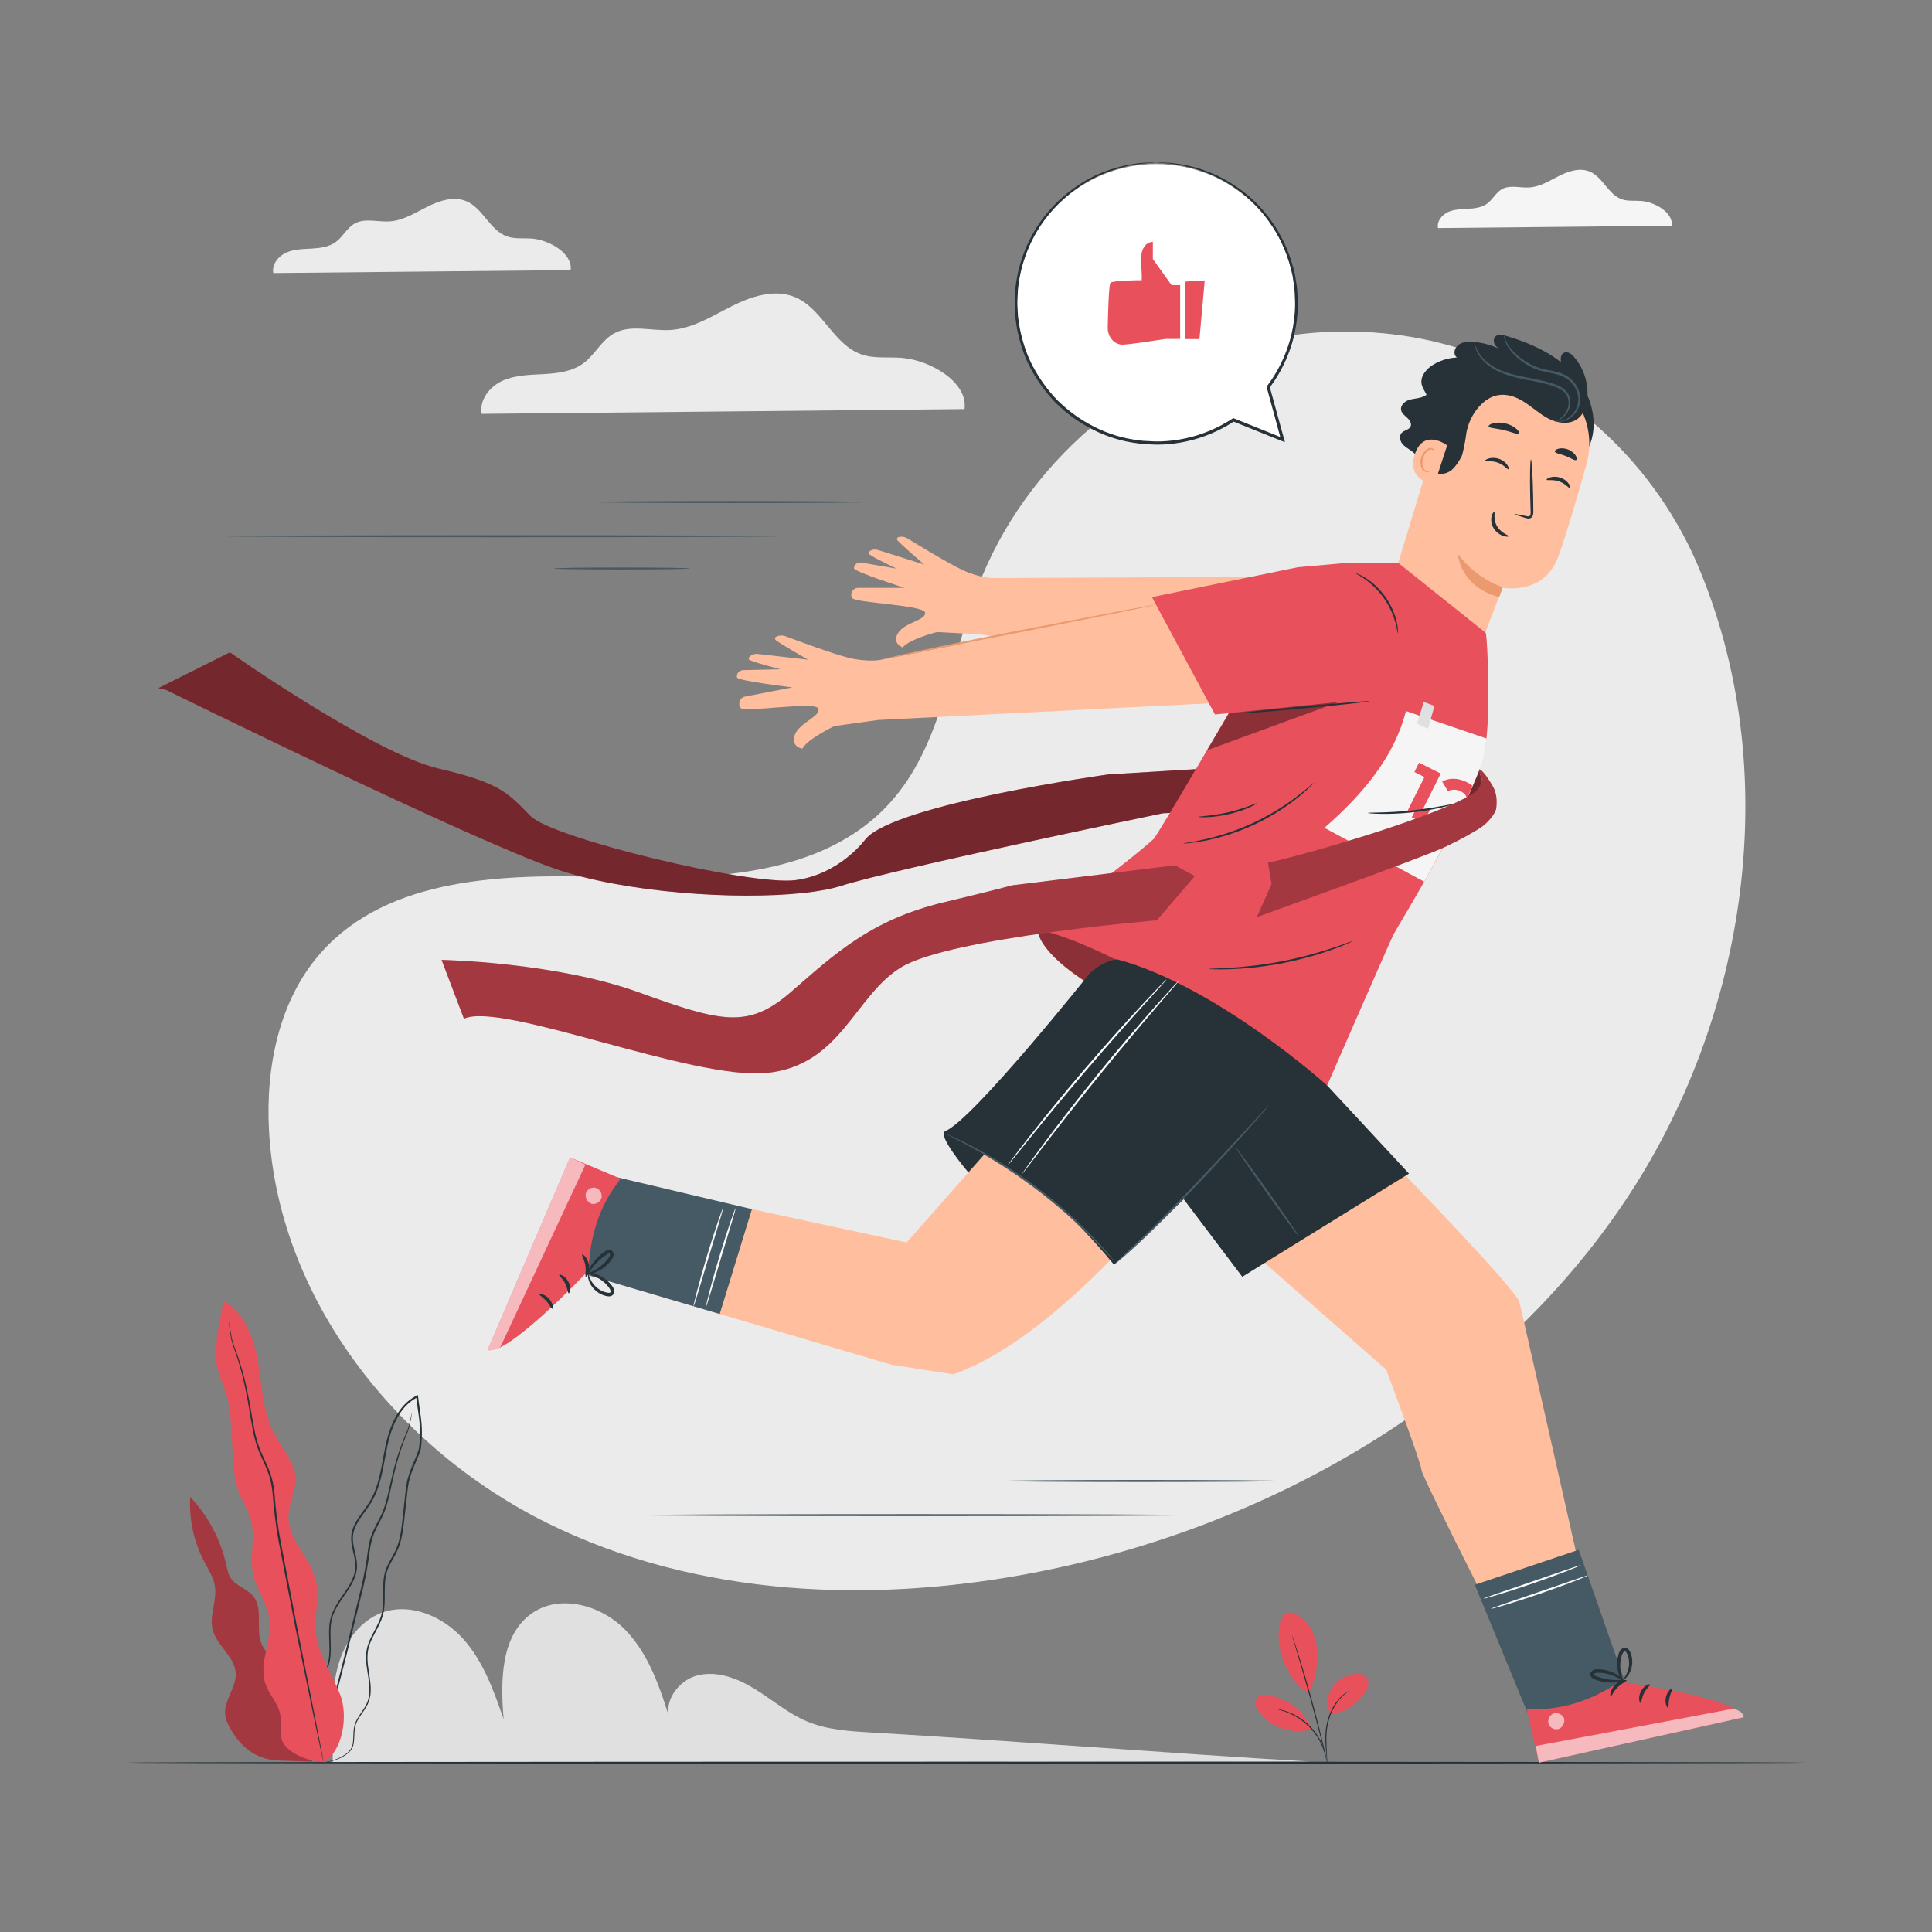 <?xml version="1.0" encoding="utf-8"?>
<!-- Generator: Adobe Illustrator 27.5.0, SVG Export Plug-In . SVG Version: 6.00 Build 0)  -->
<svg version="1.1" xmlns="http://www.w3.org/2000/svg" xmlns:xlink="http://www.w3.org/1999/xlink" x="0px" y="0px"
	 viewBox="0 0 500 500" style="enable-background:new 0 0 500 500;" xml:space="preserve">
<rect x="0" y="0" width="500" height="500" fill="#808080" stroke="none"/>
<g id="Background_Complete">
	<path style="fill:#E0E0E0;" d="M338.93,455.89c-37.858-2.224-75.715-5.305-113.573-7.529c-5.61-0.329-11.346-0.687-16.526-2.867
		c-4.854-2.042-8.917-5.559-13.393-8.333s-9.843-4.859-14.947-3.564c-5.104,1.295-9.182,7.194-6.947,11.967
		c-2.653-8.51-5.502-17.358-11.712-23.747c-6.21-6.389-16.863-9.4-24.167-4.3c-8.141,5.684-8.156,17.523-7.321,27.424
		c-2.579-7.422-5.285-15.061-10.55-20.889s-13.806-9.432-21.136-6.621c-5.346,2.05-9.093,7.133-10.843,12.59
		c-1.749,5.458-1.767,11.306-1.557,17.034l-0.176,9.128L338.93,455.89z"/>
	<g>
		<path style="fill:#EBEBEB;" d="M249.617,105.875c0.956-6.946-8.846-12.66-16.212-13.253c-3.513-0.283-7.161,0.254-10.489-0.906
			c-7.21-2.513-10.09-11.828-17.125-14.795c-5.259-2.218-11.315-0.243-16.414,2.323c-5.099,2.566-10.138,5.796-15.834,6.16
			c-4.955,0.317-10.336-1.52-14.671,0.9c-3.23,1.804-4.923,5.526-7.9,7.722c-2.913,2.149-6.713,2.604-10.327,2.8
			c-3.614,0.197-7.356,0.233-10.647,1.74c-3.291,1.507-6.014,4.987-5.331,8.542L249.617,105.875z"/>
	</g>
	<g>
		<path style="fill:#F5F5F5;" d="M432.635,58.427c0.463-3.362-4.283-6.129-7.848-6.416c-1.7-0.137-3.467,0.123-5.078-0.438
			c-3.49-1.217-4.884-5.726-8.29-7.162c-2.546-1.074-5.477-0.118-7.946,1.124c-2.468,1.242-4.908,2.806-7.665,2.982
			c-2.399,0.153-5.004-0.736-7.102,0.436c-1.564,0.873-2.383,2.675-3.824,3.738c-1.41,1.04-3.25,1.26-4.999,1.355
			c-1.75,0.095-3.561,0.113-5.154,0.842c-1.593,0.729-2.911,2.414-2.581,4.135L432.635,58.427z"/>
	</g>
	<g>
		<path style="fill:#EBEBEB;" d="M147.676,69.907c0.589-4.277-5.448-7.796-9.984-8.162c-2.163-0.174-4.41,0.156-6.46-0.558
			c-4.44-1.548-6.214-7.284-10.546-9.111c-3.239-1.366-6.968-0.15-10.108,1.43c-3.14,1.58-6.243,3.569-9.751,3.794
			c-3.051,0.195-6.365-0.936-9.035,0.554c-1.989,1.111-3.032,3.403-4.865,4.756c-1.794,1.323-4.134,1.603-6.36,1.724
			s-4.53,0.144-6.557,1.072c-2.027,0.928-3.703,3.071-3.283,5.26L147.676,69.907z"/>
	</g>
</g>
<g id="Background_Simple">
	<path style="fill:#EBEBEB;" d="M432.592,133.182L432.592,133.182c-15.468-25.17-41.251-42.53-70.531-46.462
		c-11.378-1.528-22.991-1.194-34.236,1.183c-33.547,7.091-62.736,32.141-74.835,64.223c-7.116,18.868-9.104,40.592-22.607,55.569
		c-17.574,19.491-47.41,20.103-73.641,19.296c-26.232-0.808-56.087-0.119-73.576,19.449c-10.953,12.255-14.433,29.683-13.55,46.095
		c2.338,43.452,33.001,82.304,71.996,101.616c38.995,19.312,84.907,21.041,127.585,12.546
		c59.786-11.901,116.642-44.583,150.817-95.062c32.56-48.094,41.95-112.794,19.116-165.92
		C437.266,141.382,435.062,137.202,432.592,133.182z"/>
</g>
<g id="Floor">
	<g>
		<path style="fill:#263238;" d="M467.384,456.184c0,0.144-97.334,0.26-217.374,0.26c-120.081,0-217.395-0.117-217.395-0.26
			c0-0.144,97.313-0.26,217.395-0.26C370.05,455.924,467.384,456.04,467.384,456.184z"/>
	</g>
</g>
<g id="Character">
	<g>
		<g>
			<path style="fill:#E8505B;" d="M42.999,178.563c0,0,78.872,38.81,100.781,46.322c17.91,6.141,46.697,8.098,64.132,6.214
				c3.892-0.421,7.219-1.033,9.732-1.832c13.771-4.382,83.254-18.779,83.254-18.779l83.121-4.538l-1.854-11.309l-95.332,5.78
				c0,0-55.102,7.635-62.809,16.726c0,0-6.551,9.091-18.11,10.632c-11.56,1.541-62.809-10.789-68.588-16.569
				c-5.78-5.78-7.321-8.477-23.89-12.33s-53.946-30.056-53.946-30.056l-18.496,9.248"/>
			<path style="opacity:0.5;" d="M42.999,178.563c0,0,78.872,38.81,100.781,46.322c17.91,6.141,46.697,8.098,64.132,6.214
				c3.892-0.421,7.219-1.033,9.732-1.832c13.771-4.382,83.254-18.779,83.254-18.779l83.121-4.538l-0.71-4.334l-1.143-6.975
				l-95.332,5.78c0,0-55.102,7.635-62.809,16.726c0,0-6.551,9.091-18.11,10.632c-11.56,1.541-62.809-10.789-68.588-16.569
				c-5.78-5.78-7.321-8.477-23.89-12.33s-53.946-30.056-53.946-30.056l-18.496,9.248"/>
		</g>
		<g>
			<path style="fill:#FFBE9D;" d="M365.447,149.126l-108.536,0.469c0,0-3.373,0.019-7.86-2.096
				c-3.774-1.779-11.758-6.649-14.201-8.153c-0.616-0.379-1.352-0.549-2.06-0.404c-0.452,0.092-0.8,0.301-0.608,0.753
				c0.261,0.616,7.029,6.42,7.029,6.42l-12.001-3.782c-0.673-0.212-1.422-0.16-2.015,0.222c-0.274,0.176-0.472,0.402-0.426,0.681
				c0.084,0.516,7.262,3.918,7.262,3.918l-9.109-1.555c-0.861-0.147-1.761,0.389-1.886,1.253c-0.012,0.084-0.017,0.169-0.012,0.253
				c0.051,0.849,13.046,5.031,13.046,5.031l-11.969-0.002c-1.334,0-2.204,1.401-1.612,2.596c0.682,1.345,18.743,1.813,18.923,3.836
				c0.18,2.023-5.136,2.442-6.937,5.177c-1.801,2.734,1.124,3.82,1.124,3.82c1.842-2.203,8.902-3.994,8.902-3.994l10.969,0.584l0,0
				l102.767,14.632l15.832-10.057l6.094-11.036L365.447,149.126z"/>
			<g>
				<path style="fill:#FFBE9D;" d="M338.725,148.769l-110.823,22c0,0-3.443,0.688-8.448-0.583
					c-4.21-1.069-13.334-4.464-16.129-5.516c-0.705-0.265-1.49-0.293-2.186-0.005c-0.444,0.184-0.758,0.466-0.473,0.89
					c0.39,0.578,8.456,5.168,8.456,5.168l-13.014-1.485c-0.73-0.083-1.484,0.119-2.015,0.627c-0.245,0.234-0.403,0.505-0.301,0.781
					c0.188,0.511,8.198,2.564,8.198,2.564l-9.617,0.217c-0.909,0.021-1.722,0.746-1.679,1.655c0.004,0.088,0.016,0.176,0.038,0.261
					c0.22,0.857,14.33,2.555,14.33,2.555l-12.231,2.371c-1.363,0.264-1.974,1.868-1.132,2.973
					c0.964,1.239,19.513-1.863,20.098,0.168c0.585,2.031-4.765,3.514-6.063,6.666c-1.298,3.151,1.907,3.681,1.907,3.681
					c1.446-2.617,8.306-5.847,8.306-5.847l11.326-1.579l0,0l107.922-5.424l14.185-13.417l4.039-12.486L338.725,148.769z"/>
				<g>
					<path style="fill:#EB996E;" d="M299.167,156.466c0.004,0.018-0.243,0.085-0.717,0.197c-0.524,0.117-1.214,0.271-2.076,0.464
						c-1.864,0.39-4.465,0.933-7.656,1.6c-6.527,1.294-15.45,3.064-25.308,5.019c-9.86,1.957-18.783,3.728-25.309,5.023
						c-3.195,0.643-5.799,1.167-7.666,1.542c-0.867,0.166-1.561,0.3-2.088,0.401c-0.479,0.086-0.732,0.123-0.736,0.105
						c-0.004-0.018,0.242-0.089,0.714-0.208c0.522-0.125,1.21-0.29,2.068-0.496c1.798-0.422,4.406-1.004,7.633-1.704
						c6.454-1.401,15.393-3.237,25.284-5.173c9.869-1.896,18.803-3.613,25.337-4.869c3.203-0.599,5.815-1.087,7.687-1.437
						c0.87-0.153,1.566-0.275,2.095-0.368C298.91,156.481,299.163,156.448,299.167,156.466z"/>
				</g>
			</g>
			<g>
				<g>
					<g>
						<g>
							<path style="fill:#263238;" d="M371.572,98.419c-0.281,2.009-1.788,3.795-3.721,4.41c-1.102,0.35-2.299,0.343-3.384,0.744
								c-1.085,0.401-2.095,1.448-1.861,2.58c0.176,0.848,0.957,1.402,1.596,1.987c0.639,0.584,1.214,1.487,0.84,2.267
								c-0.411,0.859-1.649,0.921-2.297,1.619c-0.683,0.736-0.48,1.97,0.131,2.767c0.611,0.797,1.523,1.292,2.346,1.868
								c0.823,0.576,1.622,1.332,1.793,2.322"/>
						</g>
					</g>
					<g>
						<g>
							<g>
								<path style="fill:#263238;" d="M411.046,116.053c2.984-6.184,0.898-13.939-3.64-19.091
									c-4.538-5.153-11.083-8.099-17.666-10.05c-0.946-0.28-2.121-0.486-2.789,0.24c-0.588,0.639-0.411,1.714,0.15,2.376
									c0.561,0.662,1.398,1.011,2.203,1.337c-2.68-1.334-5.584-2.336-8.577-2.409c-1.046-0.026-2.139,0.077-3.029,0.628
									c-0.889,0.551-1.504,1.654-1.208,2.657c0.296,1.003,1.71,1.572,2.48,0.865c-2.826-0.334-5.759,0.33-8.165,1.85
									c-1.723,1.089-3.29,2.964-2.892,4.963c0.233,1.174,1.1,2.123,1.475,3.258c0.686,2.076-0.359,4.274-1.165,6.307
									c-1.252,3.16-1.967,6.608-1.473,9.97c0.495,3.362,2.321,6.623,5.253,8.341"/>
							</g>
						</g>
						<g>
							<g>
								<g>
									<path style="fill:#FFBE9D;" d="M398.411,96.342l-0.959-0.355c-10.561-3.221-21.698,2.91-24.625,13.556l-12.559,41.414
										l21.897,18.527l6.694-17.396c0,0,10.51,2.132,14.308-7.759c1.835-4.779,4.815-14.929,7.404-24.144
										C413.352,110.284,408.056,99.91,398.411,96.342z"/>
									<g>
										<g>
											<g>
												<g>
													<g>
														<g>
															<g>
																<g>
																	<g>
																		<path style="fill:#EB996E;" d="M388.928,151.951c0,0-6.469-1.813-11.592-8.474c0,0,0.416,8.284,10.662,11.057
																			L388.928,151.951z"/>
																	</g>
																</g>
															</g>
														</g>
													</g>
												</g>
											</g>
										</g>
									</g>
								</g>
							</g>
						</g>
						<g>
							<g>
								<g>
									<path style="fill:#263238;" d="M387.409,101.946c-0.802-1.799-1.802-5.71-3.179-7.118c-1.379-1.41-3.635-0.963-5.536-0.441
										c-1.98,0.544-3.568,2.028-4.285,3.952c-2.668,7.16-3.044,13.93-5.049,20.977c-0.133,0.467-0.266,0.965-0.127,1.429
										c0.36,1.202,1.672,1.636,2.912,1.826c3.055,0.469,4.635-1.749,6.098-4.426c0.325-0.595,1.028-4.274,1.097-4.956
										c0.477-4.765,3.254-8.989,7.59-11.02L387.409,101.946z"/>
								</g>
							</g>
							<g>
								<g>
									<path style="fill:#263238;" d="M387.646,102.639"/>
								</g>
							</g>
						</g>
						<g>
							<g>
								<g>
									<g>
										<g>
											<g>
												<g>
													<g>
														<g>
															<g>
																<path style="fill:#FFBE9D;" d="M374.513,115.279c-0.142-0.136-6.08-4.545-8.376,2.328
																	c-2.296,6.873,5.078,7.761,5.156,7.568C371.371,124.981,374.513,115.279,374.513,115.279z"/>
															</g>
														</g>
													</g>
												</g>
											</g>
										</g>
									</g>
								</g>
							</g>
							<g>
								<g>
									<g>
										<g>
											<g>
												<g>
													<g>
														<g>
															<g>
																<g>
																	<path style="fill:#EB996E;" d="M370.063,121.869c-0.023-0.032-0.148,0.044-0.381,0.069
																		c-0.228,0.024-0.588-0.027-0.901-0.281c-0.637-0.509-0.863-1.866-0.483-3.116c0.191-0.632,0.521-1.183,0.908-1.602
																		c0.378-0.433,0.82-0.676,1.208-0.618c0.392,0.037,0.578,0.342,0.597,0.564c0.028,0.223-0.061,0.345-0.029,0.369
																		c0.014,0.024,0.186-0.066,0.225-0.368c0.017-0.146-0.009-0.335-0.126-0.521c-0.12-0.189-0.34-0.339-0.604-0.396
																		c-0.542-0.14-1.182,0.188-1.607,0.648c-0.455,0.453-0.84,1.068-1.055,1.777c-0.419,1.4-0.142,2.933,0.755,3.552
																		c0.441,0.288,0.893,0.276,1.156,0.184C369.995,122.031,370.083,121.89,370.063,121.869z"/>
																</g>
															</g>
														</g>
													</g>
												</g>
											</g>
										</g>
									</g>
								</g>
							</g>
						</g>
						<g>
							<g>
								<path style="fill:#263238;" d="M384.742,103.474c3.409-2.297,6.896-1.126,9.221,0.25c2.325,1.376,4.293,3.312,6.684,4.57
									c2.391,1.258,5.519,1.709,7.671,0.076c1.595-1.21,2.286-3.289,2.471-5.282c0.354-3.828-0.907-7.78-3.413-10.696
									c-0.655-0.762-1.657-1.512-2.577-1.109c-1.139,0.5-0.974,2.147-0.618,3.339c0,0-11.556-4.365-18.646-1.949
									C378.445,95.09,384.742,103.474,384.742,103.474z"/>
							</g>
						</g>
						<g>
							<g>
								<g>
									<path style="fill:#455A64;" d="M389.223,86.778c0.062-0.011,0.131,0.496,0.48,1.328c0.348,0.831,1.057,1.947,2.184,3.101
										c1.137,1.137,2.679,2.334,4.596,3.264c0.957,0.473,2,0.836,3.14,1.082c1.135,0.259,2.346,0.446,3.573,0.795
										c1.221,0.344,2.413,0.886,3.331,1.714c0.914,0.818,1.602,1.819,1.998,2.874c0.409,1.051,0.527,2.15,0.396,3.146
										c-0.145,0.998-0.525,1.879-1.016,2.567c-0.979,1.402-2.266,2.067-3.155,2.317c-0.453,0.121-0.815,0.162-1.06,0.164
										c-0.245-0.001-0.372-0.012-0.373-0.033c-0.004-0.058,0.513-0.058,1.36-0.355c0.828-0.306,2.004-0.993,2.873-2.332
										c0.437-0.657,0.761-1.48,0.873-2.39c0.098-0.915-0.027-1.918-0.418-2.882c-0.378-0.967-1.025-1.884-1.87-2.631
										c-0.846-0.753-1.931-1.245-3.107-1.579c-1.177-0.336-2.38-0.527-3.54-0.799c-1.163-0.258-2.276-0.658-3.253-1.159
										c-1.97-0.991-3.526-2.256-4.659-3.468c-1.124-1.229-1.802-2.424-2.094-3.31c-0.136-0.447-0.229-0.794-0.245-1.041
										C389.208,86.908,389.203,86.781,389.223,86.778z"/>
								</g>
							</g>
						</g>
						<g>
							<g>
								<g>
									<path style="fill:#455A64;" d="M381.554,88.792c0.052-0.012,0.164,0.51,0.55,1.374c0.394,0.855,1.116,2.042,2.355,3.186
										c1.229,1.151,2.978,2.193,5.091,2.93c2.108,0.757,4.546,1.212,7.114,1.708c2.565,0.519,5.039,1.026,7.128,2.104
										c1.026,0.55,1.917,1.375,2.315,2.39c0.403,1.004,0.367,2.04,0.139,2.899c-0.497,1.755-1.701,2.726-2.492,3.242
										c-0.41,0.263-0.752,0.423-0.988,0.519c-0.236,0.096-0.367,0.128-0.375,0.11c-0.024-0.049,0.47-0.26,1.229-0.823
										c0.73-0.556,1.815-1.541,2.212-3.154c0.184-0.793,0.185-1.731-0.187-2.6c-0.364-0.873-1.151-1.59-2.117-2.093
										c-1.965-0.985-4.436-1.491-6.979-2.001c-2.559-0.494-5.035-0.971-7.188-1.777c-2.156-0.783-3.961-1.909-5.196-3.144
										c-1.248-1.228-1.94-2.499-2.277-3.405c-0.164-0.458-0.257-0.824-0.301-1.075C381.545,88.93,381.534,88.797,381.554,88.792z
										"/>
								</g>
							</g>
						</g>
					</g>
				</g>
				<g>
					<g>
						<g>
							<g>
								<g>
									<g>
										<g>
											<g>
												<g>
													<g>
														<g>
															<g>
																<g>
																	<g>
																		<g>
																			<g>
																				<g>
																					<g>
																						<g>
																							<g>
																								<g>
																									<g>
																										<g>
																											<path style="fill:#263238;" d="M406.35,126.352c-0.264,0.133-1.128-1.152-2.796-1.74
																												c-1.657-0.611-3.185-0.189-3.293-0.457c-0.057-0.122,0.268-0.417,0.939-0.615
																												c0.661-0.2,1.689-0.257,2.725,0.117c1.036,0.375,1.773,1.067,2.135,1.637
																												C406.433,125.868,406.477,126.295,406.35,126.352z"/>
																										</g>
																									</g>
																								</g>
																							</g>
																						</g>
																					</g>
																				</g>
																			</g>
																		</g>
																	</g>
																</g>
															</g>
														</g>
														<g>
															<g>
																<g>
																	<g>
																		<g>
																			<g>
																				<g>
																					<g>
																						<g>
																							<g>
																								<g>
																									<g>
																										<g>
																											<path style="fill:#263238;" d="M390.425,121.47c-0.264,0.133-1.13-1.152-2.796-1.74
																												c-1.657-0.611-3.184-0.189-3.293-0.458c-0.056-0.122,0.267-0.417,0.939-0.614
																												c0.661-0.2,1.688-0.257,2.725,0.116c1.036,0.375,1.773,1.067,2.136,1.637
																												C390.507,120.986,390.551,121.413,390.425,121.47z"/>
																										</g>
																									</g>
																								</g>
																							</g>
																						</g>
																					</g>
																				</g>
																			</g>
																		</g>
																	</g>
																</g>
															</g>
														</g>
														<g>
															<g>
																<g>
																	<g>
																		<g>
																			<g>
																				<g>
																					<g>
																						<g>
																							<g>
																								<g>
																									<g>
																										<path style="fill:#263238;" d="M392.026,133.069c0.026-0.098,1.125,0.092,2.879,0.474
																											c0.441,0.108,0.874,0.166,1.049-0.099c0.21-0.272,0.195-0.794,0.165-1.362
																											c-0.034-1.172-0.069-2.4-0.106-3.687c-0.107-5.233-0.023-9.475,0.188-9.478
																											c0.211-0.002,0.469,4.237,0.575,9.471c0.016,1.287,0.033,2.514,0.046,3.687
																											c-0.011,0.541,0.071,1.188-0.373,1.748c-0.228,0.277-0.622,0.397-0.921,0.373
																											c-0.302-0.014-0.543-0.094-0.758-0.157C393.048,133.531,391.998,133.166,392.026,133.069z"/>
																									</g>
																								</g>
																							</g>
																						</g>
																					</g>
																				</g>
																			</g>
																		</g>
																	</g>
																</g>
															</g>
														</g>
														<g>
															<g>
																<g>
																	<g>
																		<g>
																			<g>
																				<g>
																					<g>
																						<g>
																							<g>
																								<g>
																									<g>
																										<path style="fill:#263238;" d="M386.713,132.478c0.276,0.081-0.363,1.89,0.728,3.724
																											c1.087,1.837,3.087,2.32,3.011,2.577c-0.015,0.122-0.554,0.198-1.376-0.069
																											c-0.808-0.256-1.882-0.927-2.55-2.049c-0.664-1.123-0.697-2.318-0.495-3.081
																											C386.232,132.799,386.593,132.423,386.713,132.478z"/>
																									</g>
																								</g>
																							</g>
																						</g>
																					</g>
																				</g>
																			</g>
																		</g>
																	</g>
																</g>
															</g>
														</g>
													</g>
												</g>
											</g>
											<g>
												<g>
													<g>
														<g>
															<g>
																<g>
																	<g>
																		<g>
																			<g>
																				<g>
																					<g>
																						<path style="fill:#263238;" d="M393.126,112.188c-0.326,0.394-1.913-0.412-3.951-0.871
																							c-2.029-0.501-3.809-0.489-3.924-0.987c-0.046-0.236,0.38-0.564,1.173-0.776
																							c0.787-0.213,1.943-0.271,3.163,0.016c1.219,0.289,2.227,0.858,2.836,1.4
																							C393.038,111.514,393.273,111.998,393.126,112.188z"/>
																					</g>
																				</g>
																			</g>
																		</g>
																	</g>
																</g>
															</g>
														</g>
													</g>
												</g>
											</g>
											<g>
												<g>
													<g>
														<g>
															<g>
																<g>
																	<g>
																		<g>
																			<g>
																				<g>
																					<g>
																						<path style="fill:#263238;" d="M407.962,119.038c-0.427,0.274-1.435-0.527-2.809-1.036
																							c-1.355-0.557-2.639-0.652-2.767-1.144c-0.049-0.234,0.269-0.548,0.907-0.724
																							c0.63-0.178,1.575-0.17,2.513,0.196c0.938,0.367,1.637,1.002,1.98,1.561
																							C408.135,118.452,408.157,118.899,407.962,119.038z"/>
																					</g>
																				</g>
																			</g>
																		</g>
																	</g>
																</g>
															</g>
														</g>
													</g>
												</g>
											</g>
										</g>
									</g>
								</g>
							</g>
						</g>
					</g>
				</g>
			</g>
			<g>
				<path style="fill:#E8505B;" d="M384.525,163.789c0.513,2.738,1.259,21.807-0.158,29.537
					c-2.633,14.366-22.448,46.021-23.739,48.534c-0.761,1.48-17.164,39.049-17.164,39.049s-71.442-22.19-75.02-40.279
					c0,0,24.131-17.956,30.087-23.483c1.179-1.094,23.052-38.757,23.052-38.757l13.192-22.799c0,0,10.194-9.96,15.457-9.96
					c5.264,0,11.581,0,11.581,0L384.525,163.789z"/>
				<path style="opacity:0.4;" d="M268.443,240.63c0,0,8.406,0.663,31.894,13.831c23.488,13.168,29.68,16.981,29.68,16.981
					l-48.169-16.871C281.848,254.571,269.313,247.206,268.443,240.63z"/>
				<path style="fill:#E8505B;" d="M348.999,145.631l-13.135,1.169l-37.734,7.733l16.303,30.37l41.607-4.032
					c0,0,10.08-19.872,6.336-24.192C358.632,152.359,348.999,145.631,348.999,145.631z"/>
				<polygon style="opacity:0.4;" points="318.086,184.549 346.463,181.68 346.463,181.68 312.374,194.163 				"/>
				<g>
					<path style="fill:#263238;" d="M354.453,181.479c0.013,0.143-7.422,0.954-16.606,1.81c-9.187,0.857-16.642,1.435-16.655,1.292
						c-0.013-0.143,7.421-0.953,16.607-1.81C346.982,181.914,354.439,181.335,354.453,181.479z"/>
				</g>
				<g>
					<path style="fill:#263238;" d="M361.789,163.865c-0.093,0.01-0.199-1.101-0.675-2.816c-0.47-1.713-1.402-4.012-2.957-6.233
						c-1.566-2.215-3.416-3.868-4.87-4.888c-1.453-1.027-2.463-1.501-2.422-1.586c0.015-0.033,0.277,0.061,0.743,0.261
						c0.469,0.191,1.118,0.536,1.885,1.02c1.535,0.96,3.482,2.618,5.09,4.894c1.599,2.281,2.502,4.673,2.888,6.442
						c0.197,0.885,0.303,1.613,0.324,2.119C361.825,163.583,361.825,163.862,361.789,163.865z"/>
				</g>
				<g>
					<path style="fill:#263238;" d="M306.177,218.308c-0.004-0.036,0.521-0.138,1.469-0.292c0.95-0.143,2.318-0.399,3.993-0.768
						c1.678-0.36,3.652-0.892,5.811-1.582c2.151-0.715,4.482-1.601,6.858-2.695c2.369-1.111,4.55-2.322,6.484-3.505
						c1.919-1.206,3.599-2.372,4.956-3.422c1.362-1.043,2.44-1.923,3.162-2.557c0.73-0.626,1.146-0.961,1.171-0.935
						c0.025,0.026-0.344,0.41-1.035,1.085c-0.683,0.682-1.729,1.61-3.071,2.697c-1.337,1.094-3.007,2.3-4.928,3.538
						c-1.935,1.215-4.13,2.45-6.519,3.571c-2.397,1.103-4.755,1.984-6.931,2.679c-2.185,0.67-4.184,1.169-5.882,1.485
						c-1.696,0.325-3.08,0.526-4.041,0.608C306.713,218.31,306.181,218.344,306.177,218.308z"/>
				</g>
				<g>
					<path style="fill:#263238;" d="M310.148,211.406c-0.006-0.164,3.533-0.206,7.744-1.2c4.219-0.965,7.413-2.487,7.48-2.337
						c0.029,0.058-0.734,0.514-2.046,1.092c-1.31,0.579-3.182,1.254-5.317,1.752c-2.135,0.494-4.113,0.714-5.544,0.771
						C311.034,211.544,310.148,211.471,310.148,211.406z"/>
				</g>
				<g>
					<path style="fill:#263238;" d="M350.027,243.588c0.014,0.033-0.47,0.262-1.356,0.648c-0.884,0.392-2.186,0.906-3.813,1.493
						c-3.251,1.179-7.843,2.559-13.031,3.564c-5.191,0.997-9.968,1.423-13.424,1.537c-1.729,0.06-3.128,0.066-4.095,0.032
						c-0.967-0.028-1.5-0.061-1.5-0.097c0-0.036,0.534-0.072,1.498-0.106c0.964-0.028,2.358-0.091,4.078-0.197
						c3.439-0.208,8.181-0.69,13.344-1.681c5.159-1,9.74-2.316,13.009-3.401c1.636-0.541,2.953-1.001,3.859-1.334
						C349.504,243.72,350.013,243.555,350.027,243.588z"/>
				</g>
				<g>
					<path style="fill:#F5F5F5;" d="M384.718,191.126l-20.861-7.109c-2.976,11.737-10.998,21.406-21.102,30.224l25.83,13.939
						c0,0,8.236-14.378,13.66-27.376C383.645,197.446,384.266,195.124,384.718,191.126z"/>
					<polygon style="fill:#E0E0E0;" points="368.475,181.68 366.717,187.254 369.573,188.596 371.239,182.692 					"/>
					<g>
						<path style="fill:#E8505B;" d="M364.154,210.075c1.241-0.131,2.526-0.166,3.826-0.135l4.877-9.751l-5.605-2.803l-1.207,2.413
							l2.599,1.3L364.154,210.075z"/>
						<path style="fill:#E8505B;" d="M379.528,206.796c0.048-0.011,0.096-0.019,0.143-0.03c0.409-1.158,0.865-2.3,1.369-3.421
							c-0.418-0.337-0.893-0.648-1.439-0.921c-2.339-1.169-4.631-1.132-6.367-0.168l1.485,2.507
							c1.067-0.557,2.227-0.511,3.341,0.046C379.127,205.344,379.604,206.036,379.528,206.796z"/>
					</g>
					<g>
						<path style="fill:#E8505B;" d="M369.946,209.426c-1.344,0.22-2.45,0.157-3.771,0.48l-0.81,1.603l3.007,1.503l1.826-3.65
							C370.113,209.384,370.029,209.412,369.946,209.426z"/>
						<path style="fill:#E8505B;" d="M378.029,210.224c0.003-0.007-0.181,0.007-0.178,0l-6.35,1.915l-0.975,1.949l4.371,2.186
							c0.047-0.136,0.09-0.273,0.15-0.405c0.324-0.707,0.732-1.36,1.145-2.01l-0.208-0.104l0.337-0.102L378.029,210.224z"/>
					</g>
					<g>
						<path style="fill:#263238;" d="M376.178,208.089c0.009,0.035-0.288,0.141-0.832,0.303c-0.544,0.165-1.34,0.371-2.329,0.599
							c-1.979,0.458-4.745,0.963-7.831,1.285c-3.087,0.318-5.899,0.39-7.93,0.347c-1.015-0.021-1.836-0.059-2.403-0.109
							c-0.566-0.047-0.878-0.09-0.877-0.126c0.003-0.078,1.257-0.08,3.278-0.133c2.021-0.051,4.811-0.181,7.878-0.497
							c3.065-0.319,5.822-0.764,7.811-1.127C374.931,208.268,376.159,208.013,376.178,208.089z"/>
					</g>
				</g>
			</g>
			<g>
				<g>
					<path style="fill:#FFBE9D;" d="M327.133,276.37c-0.551,1.652-43.494,66.104-80.386,79.319l-15.968-2.478l-84.797-25.054
						l9.361-23.677l0,0l79.291,17.07l36.444-41.291l11.039-28.479L327.133,276.37z"/>
					<polygon style="fill:#455A64;" points="150.938,329.651 186.266,340.059 194.595,312.93 155.713,303.734 					"/>
					<g>
						<g>
							<g>
								<g>
									<g>
										<g>
											<path style="fill:#E8505B;" d="M152.317,329.364l-0.644,0.111c0,0-20.634,21.722-25.527,19.972l21.38-49.914
												l13.081,5.524l-1.206,1.654C154.572,313.336,152.52,321.167,152.317,329.364z"/>
										</g>
									</g>
								</g>
								<g style="opacity:0.6;">
									<g>
										<g>
											<g>
												<path style="fill:#FFFFFF;" d="M155.691,309.78c0.15-1.079-0.651-2.212-1.723-2.406c-1.072-0.194-2.231,0.61-2.4,1.686
													c-0.169,1.076,0.75,2.466,1.837,2.538c1.087,0.073,2.396-0.946,2.302-2.031"/>
											</g>
										</g>
									</g>
								</g>
								<g style="opacity:0.6;">
									<g>
										<g>
											<path style="fill:#FFFFFF;" d="M147.526,299.532l3.986,1.87l-21.99,47.158c0,0-1.919,1.808-3.376,0.887L147.526,299.532z
												"/>
										</g>
									</g>
								</g>
								<g>
									<g>
										<g>
											<g>
												<path style="fill:#263238;" d="M151.581,330.392c-0.241-0.112,0.171-1.379-0.099-2.914
													c-0.23-1.542-1.021-2.612-0.828-2.795c0.144-0.204,1.445,0.783,1.739,2.647
													C152.704,329.191,151.782,330.541,151.581,330.392z"/>
											</g>
										</g>
									</g>
								</g>
								<g>
									<g>
										<g>
											<g>
												<path style="fill:#263238;" d="M147.173,334.7c-0.26-0.045-0.223-1.279-0.899-2.548
													c-0.639-1.289-1.664-1.976-1.549-2.214c0.06-0.245,1.56,0.197,2.37,1.792
													C147.919,333.316,147.408,334.794,147.173,334.7z"/>
											</g>
										</g>
									</g>
								</g>
								<g>
									<g>
										<g>
											<g>
												<path style="fill:#263238;" d="M139.633,334.989c0.043-0.244,1.406-0.061,2.473,1.136
													c1.076,1.19,1.11,2.565,0.862,2.581c-0.259,0.052-0.659-0.995-1.55-1.965
													C140.551,335.752,139.553,335.242,139.633,334.989z"/>
											</g>
										</g>
									</g>
								</g>
							</g>
							<g>
								<g>
									<g>
										<g>
											<path style="fill:#263238;" d="M151.954,329.91c-0.102-0.04,0.16-1.068,1.084-2.494c0.461-0.709,1.098-1.504,1.924-2.271
												c0.413-0.383,0.873-0.758,1.376-1.109c0.247-0.167,0.512-0.376,0.911-0.503c0.37-0.161,1.082-0.038,1.345,0.444
												c0.274,0.42,0.246,0.943,0.1,1.307c-0.146,0.373-0.348,0.639-0.531,0.882c-0.373,0.498-0.781,0.94-1.199,1.326
												c-0.842,0.768-1.723,1.308-2.5,1.657c-1.568,0.699-2.648,0.704-2.66,0.6c-0.033-0.145,0.971-0.381,2.361-1.181
												c0.692-0.399,1.469-0.955,2.211-1.692c0.369-0.37,0.728-0.785,1.057-1.246c0.365-0.469,0.562-0.917,0.385-1.154
												c-0.069-0.088-0.101-0.109-0.303-0.065c-0.192,0.053-0.423,0.208-0.667,0.371c-0.477,0.318-0.918,0.655-1.32,0.997
												c-0.805,0.686-1.456,1.392-1.962,2.02C152.554,329.059,152.084,329.971,151.954,329.91z"/>
										</g>
									</g>
								</g>
							</g>
							<g>
								<g>
									<g>
										<g>
											<path style="fill:#263238;" d="M151.74,329.443c-0.001-0.102,1.08-0.212,2.697,0.375
												c0.801,0.294,1.715,0.781,2.591,1.513c0.435,0.368,0.859,0.797,1.245,1.287c0.368,0.504,0.876,1.144,0.579,2.135
												c-0.193,0.502-0.755,0.747-1.144,0.745c-0.408,0.021-0.712-0.071-1.027-0.136c-0.622-0.158-1.189-0.414-1.684-0.719
												c-0.995-0.612-1.693-1.426-2.125-2.174c-0.876-1.53-0.731-2.672-0.64-2.656c0.157-0.029,0.264,1.022,1.187,2.301
												c0.455,0.63,1.123,1.304,2.01,1.797c0.441,0.247,0.934,0.45,1.464,0.573c0.564,0.149,1.077,0.134,1.108-0.088
												c0.11-0.246-0.109-0.839-0.444-1.225c-0.338-0.448-0.708-0.848-1.09-1.199c-0.768-0.699-1.573-1.206-2.287-1.553
												C152.745,329.722,151.721,329.592,151.74,329.443z"/>
										</g>
									</g>
								</g>
							</g>
						</g>
					</g>
					<g>
						<path style="fill:#FAFAFA;" d="M190.375,312.672c0.034,0.011-0.049,0.375-0.228,1.025c-0.221,0.757-0.487,1.669-0.798,2.735
							c-0.732,2.428-1.672,5.546-2.712,8.995c-1.032,3.452-1.965,6.573-2.692,9.003c-0.328,1.061-0.608,1.969-0.841,2.722
							c-0.208,0.64-0.339,0.99-0.374,0.981c-0.035-0.009,0.031-0.377,0.178-1.034c0.147-0.657,0.38-1.603,0.682-2.768
							c0.604-2.33,1.492-5.535,2.548-9.053c1.056-3.517,2.08-6.681,2.86-8.958c0.39-1.139,0.716-2.056,0.956-2.686
							C190.192,313.003,190.34,312.66,190.375,312.672z"/>
					</g>
					<g>
						<path style="fill:#FAFAFA;" d="M187.121,312.672c0.034,0.011-0.049,0.375-0.228,1.025c-0.221,0.757-0.487,1.669-0.798,2.735
							c-0.732,2.428-1.672,5.546-2.712,8.995c-1.032,3.452-1.966,6.573-2.692,9.003c-0.328,1.061-0.608,1.969-0.841,2.722
							c-0.208,0.64-0.339,0.99-0.374,0.981s0.031-0.377,0.178-1.034c0.147-0.657,0.38-1.603,0.682-2.768
							c0.604-2.33,1.492-5.535,2.548-9.053c1.056-3.517,2.08-6.681,2.86-8.958c0.39-1.139,0.716-2.056,0.956-2.686
							C186.938,313.003,187.087,312.66,187.121,312.672z"/>
					</g>
				</g>
				<g>
					<path style="fill:#FFBE9D;" d="M333.851,273.962c1.652,1.101,58.263,58.599,59.364,63.004
						c1.101,4.405,20.924,92.506,20.924,92.506l-19.272,5.506c0,0-26.981-52.861-26.981-54.512c0-1.652-9.137-25.996-9.137-25.996
						l-34.363-30.169l-35.791-32.487L333.851,273.962z"/>
					<g>
						<polygon style="fill:#455A64;" points="420.729,435.844 408.574,401.077 381.681,410.138 396.893,447.084 						"/>
						<g>
							<g>
								<g>
									<g>
										<g>
											<g>
												<path style="fill:#E8505B;" d="M419.691,434.891l0.465,0.458c0,0,29.68,4.088,31.113,9.083l-53.014,11.751
													l-3.144-13.847l2.047,0.014C405.358,442.409,412.915,439.508,419.691,434.891z"/>
											</g>
										</g>
									</g>
									<g style="opacity:0.6;">
										<g>
											<g>
												<g>
													<path style="fill:#FFFFFF;" d="M401.816,443.574c-0.964,0.508-1.417,1.819-0.949,2.802
														c0.468,0.984,1.797,1.456,2.77,0.965c0.972-0.491,1.565-2.048,0.99-2.973c-0.575-0.925-2.166-1.395-2.992-0.685"/>
												</g>
											</g>
										</g>
									</g>
									<g style="opacity:0.6;">
										<g>
											<g>
												<path style="fill:#FFFFFF;" d="M398.256,456.184l-0.806-4.328l51.13-9.649c0,0,2.588,0.504,2.69,2.225L398.256,456.184z
													"/>
											</g>
										</g>
									</g>
									<g>
										<g>
											<g>
												<g>
													<path style="fill:#263238;" d="M420.956,434.889c0.049,0.261-1.22,0.665-2.309,1.78
														c-1.119,1.086-1.526,2.353-1.787,2.303c-0.25,0.003-0.207-1.631,1.136-2.957
														C419.326,434.677,420.959,434.639,420.956,434.889z"/>
												</g>
											</g>
										</g>
									</g>
									<g>
										<g>
											<g>
												<g>
													<path style="fill:#263238;" d="M427.026,435.956c0.115,0.238-0.909,0.927-1.545,2.217
														c-0.675,1.271-0.634,2.504-0.894,2.55c-0.234,0.094-0.75-1.382,0.073-2.97
														C425.467,436.157,426.966,435.711,427.026,435.956z"/>
												</g>
											</g>
										</g>
									</g>
									<g>
										<g>
											<g>
												<g>
													<path style="fill:#263238;" d="M431.66,441.911c-0.223,0.107-0.87-1.106-0.519-2.671
														c0.339-1.568,1.436-2.398,1.593-2.206c0.193,0.18-0.424,1.115-0.692,2.405
														C431.743,440.721,431.911,441.829,431.66,441.911z"/>
												</g>
											</g>
										</g>
									</g>
								</g>
								<g>
									<g>
										<g>
											<g>
												<path style="fill:#263238;" d="M420.347,434.867c0.027,0.107-0.961,0.493-2.658,0.575
													c-0.845,0.04-1.862-0.014-2.967-0.238c-0.552-0.112-1.125-0.267-1.704-0.471c-0.279-0.103-0.604-0.197-0.94-0.447
													c-0.347-0.206-0.662-0.857-0.424-1.351c0.181-0.467,0.622-0.75,1.003-0.843c0.388-0.099,0.722-0.091,1.026-0.083
													c0.622,0.012,1.219,0.085,1.776,0.201c1.115,0.236,2.067,0.637,2.805,1.064c1.482,0.867,2.116,1.741,2.039,1.81
													c-0.098,0.111-0.876-0.566-2.336-1.229c-0.728-0.329-1.632-0.637-2.664-0.809c-0.516-0.084-1.063-0.133-1.628-0.132
													c-0.594-0.023-1.073,0.079-1.162,0.361c-0.031,0.107-0.03,0.146,0.124,0.284c0.155,0.125,0.415,0.223,0.691,0.325
													c0.537,0.202,1.068,0.363,1.58,0.491c1.026,0.254,1.98,0.371,2.785,0.415
													C419.305,434.876,420.32,434.726,420.347,434.867z"/>
											</g>
										</g>
									</g>
								</g>
								<g>
									<g>
										<g>
											<g>
												<path style="fill:#263238;" d="M420.092,435.313c-0.083,0.06-0.802-0.754-1.269-2.409
													c-0.229-0.822-0.366-1.849-0.282-2.987c0.045-0.568,0.146-1.162,0.319-1.762c0.195-0.593,0.418-1.378,1.396-1.716
													c0.52-0.136,1.047,0.177,1.273,0.495c0.255,0.32,0.358,0.62,0.489,0.913c0.235,0.598,0.358,1.207,0.398,1.788
													c0.083,1.166-0.171,2.207-0.526,2.994c-0.732,1.604-1.743,2.152-1.784,2.069c-0.115-0.111,0.676-0.811,1.176-2.306
													c0.246-0.737,0.404-1.673,0.287-2.681c-0.057-0.503-0.18-1.021-0.389-1.523c-0.208-0.545-0.52-0.953-0.718-0.848
													c-0.264,0.054-0.618,0.578-0.736,1.075c-0.167,0.536-0.276,1.07-0.339,1.585c-0.12,1.032-0.061,1.981,0.073,2.763
													C419.733,434.334,420.224,435.242,420.092,435.313z"/>
											</g>
										</g>
									</g>
								</g>
							</g>
						</g>
						<g>
							<path style="fill:#FAFAFA;" d="M383.933,413.717c-0.011-0.034,0.333-0.179,0.965-0.412c0.744-0.262,1.639-0.578,2.687-0.948
								c2.399-0.822,5.48-1.877,8.888-3.045c3.406-1.175,6.486-2.238,8.882-3.065c1.053-0.353,1.954-0.654,2.702-0.905
								c0.641-0.205,1.002-0.302,1.014-0.268c0.013,0.034-0.324,0.195-0.944,0.458c-0.62,0.264-1.524,0.626-2.646,1.061
								c-2.244,0.869-5.366,2.017-8.839,3.212c-3.473,1.194-6.639,2.208-8.944,2.903c-1.152,0.348-2.088,0.618-2.739,0.791
								C384.309,413.671,383.944,413.751,383.933,413.717z"/>
						</g>
						<g>
							<path style="fill:#FAFAFA;" d="M385.831,416.359c-0.011-0.034,0.334-0.179,0.965-0.412c0.744-0.262,1.639-0.578,2.687-0.948
								c2.399-0.822,5.48-1.877,8.888-3.045c3.406-1.175,6.486-2.238,8.883-3.065c1.053-0.353,1.954-0.655,2.702-0.905
								c0.641-0.205,1.002-0.302,1.014-0.268c0.013,0.034-0.324,0.195-0.944,0.458c-0.62,0.264-1.524,0.626-2.646,1.061
								c-2.245,0.869-5.366,2.017-8.839,3.212c-3.473,1.194-6.639,2.208-8.944,2.903c-1.152,0.348-2.088,0.618-2.739,0.791
								C386.207,416.314,385.842,416.394,385.831,416.359z"/>
						</g>
					</g>
				</g>
				<g>
					<path style="fill:#263238;" d="M282.116,251.779c0,0-30.242,37.948-37.474,40.962c-2.315,0.965,5.98,10.692,5.98,10.692
						l4.108-4.651c13.062,6.866,23.166,15.864,33.571,28.521l18.042-16.945l15.159,20.073l43.146-26.697l-21.186-22.825
						c0,0-28.557-25.725-54.314-32.627C289.149,248.281,286.172,248.262,282.116,251.779z"/>
					<g>
						<path style="fill:#455A64;" d="M328.419,286.011c0.013,0.012-0.107,0.174-0.349,0.472c-0.284,0.337-0.642,0.763-1.081,1.285
							c-0.949,1.107-2.337,2.695-4.073,4.64c-3.469,3.892-8.32,9.216-13.812,14.972c-5.49,5.761-10.596,10.848-14.421,14.396
							c-1.922,1.763-3.481,3.186-4.612,4.11c-0.526,0.435-0.955,0.789-1.295,1.07c-0.3,0.24-0.463,0.359-0.474,0.346
							s0.129-0.16,0.406-0.426c0.323-0.3,0.729-0.678,1.229-1.142c1.087-0.969,2.606-2.431,4.492-4.225
							c3.754-3.611,8.811-8.732,14.298-14.488c5.487-5.751,10.379-11.033,13.916-14.86c1.735-1.873,3.156-3.407,4.195-4.528
							c0.469-0.496,0.851-0.899,1.154-1.219C328.259,286.139,328.406,285.999,328.419,286.011z"/>
					</g>
					<g>
						<path style="fill:#455A64;" d="M288.658,326.702c-0.014,0.012-0.156-0.123-0.413-0.391c-0.293-0.314-0.659-0.706-1.107-1.187
							c-0.945-1.044-2.347-2.526-4.114-4.318c-1.761-1.798-3.931-3.868-6.406-6.09c-2.492-2.203-5.301-4.548-8.355-6.873
							c-3.067-2.311-6.086-4.378-8.883-6.18c-2.811-1.78-5.391-3.307-7.6-4.514c-2.204-1.215-4.01-2.162-5.271-2.788
							c-0.584-0.301-1.061-0.547-1.443-0.744c-0.327-0.175-0.496-0.275-0.488-0.292c0.008-0.016,0.191,0.052,0.533,0.197
							c0.393,0.173,0.884,0.39,1.486,0.656c1.291,0.571,3.125,1.47,5.358,2.647c2.237,1.17,4.846,2.668,7.681,4.433
							c2.821,1.786,5.861,3.85,8.941,6.17c3.067,2.334,5.878,4.7,8.362,6.931c2.467,2.25,4.617,4.354,6.349,6.19
							c1.738,1.83,3.102,3.352,4.001,4.44c0.419,0.507,0.762,0.922,1.035,1.253C288.556,326.533,288.672,326.691,288.658,326.702z"
							/>
					</g>
					<g>
						<path style="fill:#FAFAFA;" d="M305.289,253.576c0.013,0.012-0.125,0.193-0.399,0.526c-0.314,0.371-0.719,0.849-1.221,1.442
							c-1.111,1.292-2.648,3.078-4.529,5.265c-3.82,4.448-9.051,10.632-14.689,17.576c-5.637,6.949-10.612,13.341-14.179,17.995
							c-1.753,2.291-3.184,4.162-4.219,5.515c-0.477,0.613-0.861,1.107-1.159,1.491c-0.27,0.337-0.418,0.51-0.433,0.499
							c-0.014-0.011,0.106-0.204,0.348-0.561c0.278-0.398,0.637-0.912,1.081-1.549c0.946-1.341,2.341-3.261,4.089-5.617
							c3.493-4.713,8.426-11.147,14.068-18.102c5.643-6.95,10.923-13.102,14.816-17.49c1.946-2.195,3.538-3.956,4.655-5.157
							c0.532-0.566,0.961-1.023,1.294-1.377C305.111,253.721,305.275,253.564,305.289,253.576z"/>
					</g>
					<g>
						<path style="fill:#FAFAFA;" d="M301.99,253.377c0.013,0.012-0.126,0.186-0.403,0.507c-0.318,0.357-0.726,0.816-1.23,1.383
							c-1.121,1.24-2.67,2.953-4.565,5.048c-3.851,4.265-9.128,10.195-14.825,16.859c-5.696,6.668-10.732,12.805-14.345,17.274
							c-1.775,2.198-3.225,3.995-4.275,5.296c-0.482,0.587-0.871,1.061-1.174,1.431c-0.273,0.324-0.423,0.488-0.438,0.477
							c-0.014-0.011,0.108-0.197,0.355-0.542c0.283-0.385,0.647-0.879,1.098-1.491c0.96-1.29,2.376-3.136,4.147-5.4
							c3.541-4.53,8.536-10.71,14.237-17.383c5.702-6.669,11.027-12.565,14.949-16.769c1.961-2.103,3.564-3.789,4.688-4.938
							c0.534-0.54,0.966-0.977,1.302-1.317C301.813,253.515,301.977,253.365,301.99,253.377z"/>
					</g>
					<g>
						<path style="fill:#455A64;" d="M336.191,320.036c-0.117,0.083-3.878-5.01-8.399-11.375
							c-4.523-6.367-8.093-11.595-7.975-11.678c0.117-0.083,3.877,5.009,8.4,11.376
							C332.737,314.724,336.308,319.953,336.191,320.036z"/>
					</g>
				</g>
			</g>
		</g>
		<g>
			<g>
				<g>
					<path style="fill:#E8505B;" d="M387.237,209.163c-0.106,1.149-2.101,3.914-4.555,5.356c-2.418,1.421-3.301,2.055-8.501,4.578
						c-5.552,2.694-48.923,18.244-48.923,18.244l3.824-8.512l-0.939-5.555c11.949-2.599,44.767-12.386,53.226-18.02
						c1.744-1.161,2.902-3.699,1.354-5.466l0.19-0.601c0,0,0.807-0.179,3.375,4.206C387.557,205.56,387.367,207.753,387.237,209.163
						z"/>
				</g>
				<g style="opacity:0.3;">
					<path d="M387.237,209.163c-0.106,1.149-2.101,3.914-4.555,5.356c-2.418,1.421-3.301,2.055-8.501,4.578
						c-5.552,2.694-48.923,18.244-48.923,18.244l3.824-8.512l-0.939-5.555c11.949-2.599,44.767-12.386,53.226-18.02
						c1.744-1.161,2.902-3.699,1.354-5.466l0.19-0.601c0,0,0.807-0.179,3.375,4.206C387.557,205.56,387.367,207.753,387.237,209.163
						z"/>
				</g>
			</g>
			<g>
				<g>
					<path style="fill:#E8505B;" d="M262.004,229.109l42.063-5.169l5.149,2.792l-9.819,11.442c0,0-53.232,4.457-66.025,12.072
						c-12.237,7.284-15.687,25.639-35.105,27.44c-19.418,1.801-68.457-18.607-78.204-14.038l-5.787-15.23
						c0,0,29.241,0.539,50.867,8.341s28.452,9.56,39.507,0c11.055-9.559,20.498-18.697,39.687-23.266
						C256.078,230.697,262.004,229.109,262.004,229.109z"/>
				</g>
				<g style="opacity:0.3;">
					<path d="M262.004,229.109l42.063-5.169l5.149,2.792l-9.819,11.442c0,0-53.232,4.457-66.025,12.072
						c-12.237,7.284-15.687,25.639-35.105,27.44c-19.418,1.801-68.457-18.607-78.204-14.038l-5.787-15.23
						c0,0,29.241,0.539,50.867,8.341s28.452,9.56,39.507,0c11.055-9.559,20.498-18.697,39.687-23.266
						C256.078,230.697,262.004,229.109,262.004,229.109z"/>
				</g>
			</g>
		</g>
	</g>
	<g>
		<g>
			<g>
				<path style="fill:#455A64;" d="M225.169,129.931c0,0.144-16.169,0.26-36.109,0.26c-19.947,0-36.112-0.117-36.112-0.26
					s16.165-0.26,36.112-0.26C209,129.671,225.169,129.787,225.169,129.931z"/>
			</g>
			<g>
				<path style="fill:#455A64;" d="M178.52,147.125c0,0.144-7.885,0.26-17.61,0.26c-9.728,0-17.611-0.117-17.611-0.26
					c0-0.144,7.883-0.26,17.611-0.26C170.635,146.865,178.52,146.982,178.52,147.125z"/>
			</g>
			<g>
				<path style="fill:#455A64;" d="M202.304,138.777c0,0.144-32.347,0.26-72.24,0.26c-39.907,0-72.247-0.117-72.247-0.26
					c0-0.144,32.34-0.26,72.247-0.26C169.957,138.516,202.304,138.633,202.304,138.777z"/>
			</g>
		</g>
		<g>
			<g>
				<path style="fill:#455A64;" d="M331.374,383.272c0,0.144-16.168,0.26-36.109,0.26c-19.947,0-36.112-0.117-36.112-0.26
					c0-0.144,16.165-0.26,36.112-0.26C315.205,383.011,331.374,383.128,331.374,383.272z"/>
			</g>
			<g>
				<path style="fill:#455A64;" d="M308.509,392.117c0,0.144-32.347,0.26-72.24,0.26c-39.907,0-72.247-0.117-72.247-0.26
					c0-0.144,32.34-0.26,72.247-0.26C276.162,391.857,308.509,391.974,308.509,392.117z"/>
			</g>
		</g>
	</g>
</g>
<g id="Plant">
	<g>
		<g>
			<g>
				<g>
					<path style="fill:#E8505B;" d="M75.552,438.132c0.651-2.523-1.003-5.056-2.858-6.887c-1.854-1.831-4.072-3.471-5.037-5.892
						c-1.563-3.922,0.538-8.999-2.129-12.271c-1.569-1.925-4.383-2.569-5.776-4.625c-0.73-1.078-0.967-2.404-1.254-3.675
						c-1.464-6.481-4.708-12.551-9.283-17.37c-0.318,5.772,0.955,11.623,3.642,16.741c1.08,2.057,2.407,4.063,2.765,6.359
						c0.581,3.728-1.5,7.569-0.584,11.23c1.047,4.186,5.75,6.988,5.973,11.298c0.189,3.643-2.987,6.841-2.75,10.482
						c0.101,1.55,0.82,2.989,1.621,4.32c2.817,4.683,6.955,7.909,13.228,7.804l7.683,0.269L75.552,438.132z"/>
				</g>
			</g>
		</g>
		<g style="opacity:0.3;">
			<g>
				<g>
					<g>
						<path d="M75.552,438.132c0.651-2.523-1.003-5.056-2.858-6.887c-1.854-1.831-4.072-3.471-5.037-5.892
							c-1.563-3.922,0.538-8.999-2.129-12.271c-1.569-1.925-4.383-2.569-5.776-4.625c-0.73-1.078-0.967-2.404-1.254-3.675
							c-1.464-6.481-4.708-12.551-9.283-17.37c-0.318,5.772,0.955,11.623,3.642,16.741c1.08,2.057,2.407,4.063,2.765,6.359
							c0.581,3.728-1.5,7.569-0.584,11.23c1.047,4.186,5.75,6.988,5.973,11.298c0.189,3.643-2.987,6.841-2.75,10.482
							c0.101,1.55,0.82,2.989,1.621,4.32c2.817,4.683,6.955,7.909,13.228,7.804l7.683,0.269L75.552,438.132z"/>
					</g>
				</g>
			</g>
		</g>
		<g>
			<g>
				<g>
					<g>
						<g>
							<g>
								<path style="fill:#263238;" d="M82.349,456.116c0,0,0.732,0.17,2.116-0.046c0.689-0.101,1.536-0.283,2.496-0.628
									c0.955-0.349,2.042-0.847,3.084-1.689c0.5-0.437,0.999-0.976,1.268-1.69c0.265-0.711,0.313-1.493,0.362-2.296
									c0.041-0.803,0.042-1.639,0.179-2.485c0.13-0.846,0.462-1.677,0.939-2.471c0.906-1.591,2.41-3.098,2.896-5.258
									c0.526-2.125,0.149-4.425-0.209-6.735c-0.357-2.304-0.702-4.817,0.179-7.218c0.824-2.403,2.509-4.572,3.351-7.281
									c0.839-2.736,0.448-5.678,0.625-8.581c0.081-1.458,0.363-2.916,1.001-4.266c0.622-1.36,1.484-2.643,2.157-4.074
									c1.364-2.894,1.604-6.175,1.978-9.39c0.182-1.62,0.366-3.256,0.551-4.909c0.183-1.661,0.33-3.315,0.854-4.913
									c0.474-1.61,1.159-3.168,1.838-4.755c0.332-0.798,0.684-1.597,0.892-2.483c0.15-0.905,0.194-1.753,0.248-2.642
									c0.086-1.762,0.014-3.547-0.204-5.318c-0.209-1.773-0.529-3.531-0.719-5.308c-0.012-0.105-0.024-0.21-0.034-0.306
									l-0.04-0.354l-0.315,0.158c-1.645,0.824-3.054,2.051-4.136,3.49c-1.1,1.43-1.901,3.043-2.541,4.683
									c-1.283,3.301-1.745,6.76-2.392,10.061c-0.632,3.301-1.464,6.548-3.157,9.292c-0.842,1.368-1.861,2.617-2.752,3.952
									c-0.889,1.325-1.672,2.781-1.906,4.379c-0.454,3.25,1.336,6.105,0.963,8.982c-0.133,1.43-0.702,2.767-1.402,3.987
									c-0.698,1.228-1.518,2.366-2.296,3.51c-0.777,1.144-1.518,2.304-2.062,3.545c-0.554,1.236-0.86,2.558-0.944,3.852
									c-0.188,2.591,0.18,5.049-0.009,7.369c-0.156,2.324-0.972,4.431-1.896,6.314c-0.929,1.89-1.963,3.6-2.829,5.257
									c-0.436,0.828-0.837,1.637-1.165,2.448c-0.346,0.81-0.517,1.64-0.674,2.429c-0.252,1.593-0.228,3.077-0.057,4.385
									c0.334,2.632,1.316,4.527,2.198,5.592c0.202,0.284,0.437,0.485,0.622,0.673c0.18,0.194,0.359,0.326,0.504,0.428
									C82.196,456.019,82.349,456.116,82.349,456.116c0.034-0.039-0.632-0.392-1.488-1.471c-0.846-1.071-1.785-2.952-2.086-5.555
									c-0.154-1.293-0.163-2.758,0.098-4.322c0.162-0.773,0.336-1.586,0.68-2.372c0.327-0.793,0.733-1.597,1.172-2.416
									c0.873-1.643,1.917-3.345,2.867-5.247c0.942-1.893,1.79-4.042,1.962-6.426c0.202-2.37-0.155-4.836,0.041-7.366
									c0.088-1.265,0.385-2.526,0.926-3.722c0.532-1.2,1.262-2.339,2.039-3.474c0.777-1.136,1.607-2.279,2.324-3.532
									c0.718-1.245,1.32-2.637,1.466-4.151c0.37-3.066-1.407-5.939-0.945-8.96c0.222-1.495,0.965-2.887,1.842-4.189
									c0.877-1.31,1.901-2.56,2.768-3.963c1.746-2.823,2.592-6.132,3.23-9.447c0.653-3.321,1.116-6.744,2.376-9.977
									c0.627-1.607,1.411-3.18,2.474-4.56c1.046-1.391,2.394-2.56,3.962-3.347l-0.354-0.196c0.011,0.098,0.023,0.204,0.035,0.31
									c0.193,1.798,0.514,3.559,0.72,5.312c0.216,1.752,0.288,3.502,0.204,5.237c-0.05,0.856-0.102,1.755-0.236,2.563
									c-0.188,0.808-0.532,1.605-0.862,2.395c-0.675,1.581-1.37,3.162-1.852,4.807c-0.534,1.637-0.687,3.354-0.865,4.995
									c-0.183,1.654-0.365,3.292-0.545,4.913c-0.367,3.229-0.608,6.456-1.921,9.25c-0.649,1.391-1.51,2.677-2.15,4.082
									c-0.66,1.401-0.953,2.942-1.03,4.424c-0.167,2.965,0.218,5.863-0.584,8.49c-0.797,2.614-2.473,4.795-3.319,7.274
									c-0.907,2.505-0.531,5.099-0.164,7.396c0.371,2.313,0.744,4.565,0.249,6.607c-0.444,2.064-1.905,3.556-2.829,5.193
									c-0.481,0.812-0.826,1.692-0.953,2.569c-0.135,0.875-0.127,1.718-0.162,2.515c-0.04,0.791-0.085,1.568-0.328,2.233
									c-0.241,0.664-0.711,1.188-1.192,1.617c-1.003,0.83-2.071,1.338-3.009,1.697c-0.945,0.356-1.781,0.552-2.461,0.668
									c-0.681,0.123-1.209,0.141-1.563,0.151C82.533,456.11,82.349,456.116,82.349,456.116z"/>
							</g>
						</g>
					</g>
				</g>
				<g>
					<g>
						<g>
							<g>
								<path style="fill:#263238;" d="M106.625,365.604c-0.008-0.002-0.034,0.077-0.074,0.232c-0.045,0.184-0.101,0.411-0.17,0.692
									c-0.151,0.605-0.331,1.519-0.621,2.66c-0.302,1.138-0.999,2.426-1.595,4.013c-0.62,1.574-1.248,3.399-1.826,5.45
									c-0.586,2.049-1.106,4.324-1.648,6.762c-0.56,2.433-1.119,5.042-2.459,7.503c-0.63,1.248-1.339,2.511-1.902,3.893
									c-0.577,1.382-0.889,2.892-1.106,4.409c-0.369,3.043-0.928,6.134-1.656,9.295c-1.54,6.296-3.008,12.293-4.344,17.753
									c-1.368,5.442-2.601,10.345-3.641,14.479c-1.011,4.096-1.833,7.424-2.413,9.772c-0.267,1.126-0.478,2.016-0.632,2.663
									c-0.062,0.282-0.112,0.511-0.152,0.696c-0.032,0.158-0.044,0.239-0.035,0.241c0.008,0.002,0.037-0.075,0.084-0.229
									c0.053-0.182,0.119-0.406,0.2-0.684c0.175-0.641,0.416-1.523,0.722-2.64c0.616-2.338,1.49-5.653,2.565-9.733
									c1.069-4.126,2.337-9.021,3.743-14.453c1.349-5.462,2.83-11.46,4.385-17.758c0.729-3.157,1.293-6.305,1.653-9.333
									c0.214-1.506,0.51-2.962,1.065-4.302c0.543-1.346,1.241-2.603,1.871-3.865c1.352-2.508,1.914-5.196,2.453-7.619
									c0.526-2.444,1.023-4.712,1.585-6.757c0.554-2.046,1.155-3.868,1.748-5.444c0.565-1.582,1.24-2.885,1.523-4.061
									c0.266-1.169,0.412-2.074,0.533-2.69c0.049-0.284,0.089-0.515,0.122-0.702C106.625,365.688,106.633,365.606,106.625,365.604
									z"/>
							</g>
						</g>
					</g>
				</g>
			</g>
			<g>
				<g>
					<g>
						<g>
							<path style="fill:#E8505B;" d="M83.705,456.14c5.018-2.983,6.458-12.037,4.365-17.487c-2.093-5.45-5.757-10.429-6.322-16.24
								c-0.434-4.467,1.028-9.051-0.012-13.416c-1.404-5.892-7.156-10.455-7.09-16.511c0.037-3.398,1.97-6.595,1.816-9.99
								c-0.189-4.164-3.385-7.467-5.364-11.136c-3.03-5.615-3.229-12.253-4.265-18.548c-1.036-6.295-3.435-13.037-9.014-16.131
								c-0.824,5.345-2.231,9.005-1.789,16.246c0.159,2.6,3.18,7.578,3.59,13.277c0.246,3.406,0.416,6.817,0.624,10.226
								c0.203,3.317,0.418,6.695,1.606,9.798c0.911,2.378,2.375,4.539,3.052,6.994c1.273,4.619-0.4,9.622,0.628,14.302
								c0.871,3.965,3.615,7.377,4.175,11.397c0.788,5.649-2.868,11.518-0.997,16.906c0.929,2.674,3.128,4.82,3.752,7.581
								c0.484,2.142-0.044,4.41,0.395,6.561c0.707,3.467,7.319,6.159,10.85,5.945"/>
						</g>
					</g>
				</g>
				<g>
					<g>
						<g>
							<g>
								<path style="fill:#263238;" d="M59.202,341.986c-0.009,0.001-0.001,0.104,0.022,0.302c0.029,0.225,0.066,0.514,0.113,0.878
									c0.115,0.772,0.244,1.906,0.505,3.371c0.281,1.474,1.04,3.133,1.647,5.134c0.64,1.995,1.277,4.296,1.84,6.872
									c0.573,2.575,1.052,5.424,1.555,8.492c0.52,3.044,1.051,6.409,2.572,9.602c0.704,1.604,1.494,3.21,2.086,4.92
									c0.607,1.704,0.887,3.538,1.059,5.423c0.259,3.786,0.763,7.723,1.472,11.69c1.537,7.919,3.001,15.462,4.333,22.328
									c1.405,6.839,2.67,12.999,3.735,18.186c1.076,5.149,1.949,9.326,2.56,12.252c0.307,1.419,0.549,2.533,0.72,3.326
									c0.083,0.358,0.149,0.642,0.2,0.862c0.048,0.194,0.076,0.292,0.085,0.29c0.008-0.002-0.004-0.103-0.035-0.3
									c-0.039-0.223-0.089-0.511-0.152-0.872c-0.15-0.797-0.361-1.918-0.63-3.344c-0.575-2.933-1.395-7.121-2.406-12.283
									c-1.036-5.193-2.266-11.361-3.631-18.207c-1.32-6.863-2.77-14.404-4.293-22.321c-0.708-3.971-1.209-7.851-1.477-11.652
									c-0.175-1.895-0.466-3.784-1.094-5.531c-0.611-1.747-1.412-3.359-2.116-4.95c-1.513-3.146-2.044-6.431-2.585-9.486
									c-0.52-3.062-1.021-5.92-1.618-8.5c-0.587-2.582-1.251-4.887-1.919-6.881c-0.638-2.008-1.42-3.652-1.721-5.089
									c-0.286-1.439-0.449-2.584-0.595-3.346c-0.067-0.361-0.12-0.648-0.162-0.871C59.235,342.084,59.21,341.985,59.202,341.986z"
									/>
							</g>
						</g>
					</g>
				</g>
			</g>
		</g>
	</g>
	<g>
		<g>
			<g>
				<path style="fill:#E8505B;" d="M333.662,417.328c2.019,0.278,3.809,1.571,4.99,3.232c1.181,1.661,1.806,3.661,2.13,5.673
					c0.628,3.893-0.45,8.301-1.915,11.962c-3.953-1.884-6.038-6.517-6.947-8.933C330.482,425.443,330.202,417.667,333.662,417.328"
					/>
			</g>
		</g>
		<g>
			<g>
				<path style="fill:#E8505B;" d="M344.303,443.389c-1.105-1.99-0.873-4.578,0.356-6.494c1.229-1.916,3.343-3.174,5.576-3.618
					c1.032-0.206,2.207-0.217,3.019,0.454c0.759,0.627,1.002,1.729,0.798,2.692c-0.204,0.963-0.788,1.803-1.45,2.531
					C350.332,441.452,347.678,443.453,344.303,443.389"/>
			</g>
		</g>
		<g>
			<g>
				<g>
					<path style="fill:#263238;" d="M343.466,456.099c-0.02,0.001-0.054-0.286-0.104-0.806c-0.053-0.573-0.12-1.313-0.202-2.203
						c-0.139-1.849-0.39-4.484,0.289-7.299c0.663-2.804,2.041-5.119,3.375-6.449c0.659-0.675,1.27-1.138,1.716-1.414
						c0.217-0.148,0.404-0.233,0.524-0.301c0.122-0.064,0.189-0.093,0.194-0.085c0.04,0.055-1.027,0.572-2.287,1.939
						c-1.272,1.341-2.592,3.62-3.244,6.377c-0.667,2.758-0.454,5.365-0.366,7.218c0.053,0.932,0.096,1.687,0.111,2.21
						C343.489,455.808,343.485,456.098,343.466,456.099z"/>
				</g>
			</g>
		</g>
		<g>
			<g>
				<g>
					<path style="fill:#263238;" d="M334.398,423.231c0.009-0.003,0.055,0.11,0.133,0.328c0.085,0.247,0.195,0.564,0.33,0.956
						c0.282,0.832,0.673,2.041,1.145,3.539c0.944,2.996,2.19,7.153,3.462,11.774c1.271,4.623,2.328,8.833,3.049,11.89
						c0.361,1.529,0.643,2.768,0.827,3.627c0.084,0.406,0.153,0.735,0.206,0.99c0.044,0.227,0.062,0.347,0.053,0.35
						c-0.01,0.002-0.047-0.114-0.109-0.337c-0.067-0.253-0.152-0.577-0.258-0.978c-0.225-0.886-0.535-2.108-0.915-3.604
						c-0.771-3.043-1.858-7.242-3.128-11.862c-1.272-4.618-2.486-8.781-3.38-11.791c-0.439-1.479-0.798-2.689-1.058-3.565
						c-0.114-0.399-0.207-0.721-0.279-0.972C334.416,423.353,334.389,423.234,334.398,423.231z"/>
				</g>
			</g>
		</g>
		<g>
			<g>
				<path style="fill:#E8505B;" d="M339.449,447.224c-2-4.363-6.232-7.629-10.959-8.46c-1.204-0.211-2.683-0.156-3.335,0.878
					c-0.653,1.036-0.06,2.401,0.675,3.38c3.059,4.073,8.742,5.963,13.63,4.533"/>
			</g>
		</g>
		<g>
			<g>
				<g>
					<path style="fill:#263238;" d="M330.006,442.2c0.003-0.019,0.272,0.019,0.756,0.105c0.243,0.042,0.54,0.094,0.875,0.193
						c0.335,0.098,0.729,0.176,1.14,0.337c0.415,0.148,0.875,0.3,1.343,0.525c0.481,0.197,0.969,0.461,1.481,0.743
						c1.008,0.587,2.066,1.33,3.051,2.255c0.976,0.934,1.778,1.949,2.413,2.929c0.303,0.5,0.592,0.974,0.808,1.448
						c0.244,0.459,0.414,0.913,0.576,1.323c0.176,0.405,0.265,0.797,0.373,1.129c0.11,0.333,0.169,0.628,0.216,0.87
						c0.098,0.483,0.142,0.75,0.123,0.754c-0.063,0.015-0.248-1.062-0.9-2.679c-0.171-0.4-0.349-0.843-0.599-1.29
						c-0.221-0.462-0.514-0.924-0.817-1.412c-0.637-0.955-1.43-1.946-2.389-2.864c-0.967-0.908-2.001-1.644-2.986-2.235
						c-0.501-0.283-0.977-0.551-1.447-0.755c-0.458-0.231-0.907-0.392-1.313-0.55C331.072,442.429,329.993,442.261,330.006,442.2z"
						/>
				</g>
			</g>
		</g>
	</g>
</g>
<g id="Speech_Bubble">
	<g>
		<g>
			<path style="fill:#FFFFFF;" d="M332.543,114.452l-4.295-14.34c4.179-4.916,5.577-9.271,6.628-16.116
				c3.023-19.687-10.485-38.096-30.172-41.119c-19.687-3.023-38.096,10.485-41.119,30.172
				c-3.023,19.686,10.485,38.096,30.172,41.119c8.22,1.262,16.213-0.366,22.961-4.115l2.27-1.735L332.543,114.452z"/>
		</g>
	</g>
	<g>
		<g>
			<g>
				<g>
					<g>
						<g>
							<g>
								<path style="fill:#E8505B;" d="M305.424,73.789h-2.221l-4.848-6.756v-4.434c0,0-3.434-0.211-3.03,5.595
									c0.404,5.807-0.033,4.328-0.033,4.328s-7.291,0.028-7.897,0.661c-0.441,0.46-0.64,7.703-0.716,11.63
									c-0.038,1.977,1.174,3.816,3.013,4.284c0.261,0.067,0.525,0.106,0.785,0.106c1.818,0,11.11-1.478,11.11-1.478h3.837V73.789z
									"/>
							</g>
						</g>
					</g>
					<g>
						<g>
							<g>
								<polygon style="fill:#E8505B;" points="311.783,72.572 310.417,87.766 306.612,87.766 306.612,72.878 								"/>
							</g>
						</g>
					</g>
				</g>
			</g>
		</g>
		<g>
			<g>
				<g>
					<path style="fill:#263238;" d="M299.228,42.054c0-0.014-0.213-0.018-0.628-0.011c-0.456,0.013-1.068,0.03-1.847,0.052
						c-0.406,0.019-0.862,0.019-1.362,0.061c-0.5,0.07-1.043,0.146-1.629,0.229c-0.591,0.085-1.225,0.176-1.902,0.273
						c-0.667,0.165-1.375,0.341-2.124,0.527c-2.984,0.768-6.601,2.079-10.297,4.49c-3.694,2.371-7.534,5.763-10.649,10.371
						c-3.057,4.615-5.417,10.421-6.041,16.941c-0.061,1.632-0.258,3.292-0.1,4.979c0.059,0.842,0.042,1.698,0.165,2.547
						c0.128,0.849,0.257,1.703,0.386,2.565c0.695,3.402,1.708,6.887,3.46,10.133c1.712,3.253,3.921,6.349,6.618,9.107
						c2.75,2.701,5.961,5.044,9.535,6.85c3.564,1.821,7.512,3.078,11.623,3.567c1.018,0.201,2.06,0.201,3.1,0.264
						c1.04,0.068,2.085,0.106,3.134,0.057c2.096-0.085,4.199-0.348,6.277-0.793c4.514-0.961,8.764-2.799,12.496-5.258l-0.379,0.038
						c4.331,1.738,8.581,3.444,12.728,5.108l0.754,0.303l-0.215-0.782c-1.284-4.671-2.533-9.213-3.742-13.607l-0.064,0.336
						c3.572-4.747,5.849-10.167,6.792-15.549c0.473-2.689,0.673-5.373,0.495-7.966c-0.055-1.299-0.117-2.581-0.361-3.826
						c-0.097-0.625-0.193-1.245-0.289-1.862c-0.114-0.612-0.3-1.205-0.445-1.802c-2.459-9.578-8.358-16.653-14.201-20.702
						c-2.925-2.06-5.809-3.537-8.451-4.458c-0.658-0.236-1.293-0.463-1.904-0.681c-0.627-0.159-1.23-0.312-1.807-0.459
						c-0.576-0.143-1.128-0.279-1.653-0.41c-0.53-0.102-1.042-0.156-1.522-0.23c-0.963-0.122-1.808-0.288-2.549-0.325
						c-0.729-0.025-1.352-0.045-1.871-0.063c-0.474-0.01-0.85-0.019-1.142-0.025C299.358,42.038,299.228,42.043,299.228,42.054
						c0,0.011,0.13,0.029,0.386,0.053c0.291,0.023,0.666,0.053,1.137,0.09c0.515,0.035,1.134,0.076,1.858,0.125
						c0.735,0.057,1.572,0.243,2.525,0.384c3.746,0.687,9.362,2.181,15.099,6.375c5.729,4.051,11.478,11.058,13.843,20.473
						c0.139,0.587,0.32,1.169,0.429,1.771c0.091,0.605,0.182,1.215,0.274,1.829c0.234,1.223,0.289,2.481,0.337,3.757
						c0.165,2.545-0.043,5.176-0.516,7.81c-0.944,5.271-3.19,10.57-6.699,15.21l-0.115,0.152l0.05,0.185
						c1.199,4.396,2.439,8.941,3.714,13.615l0.538-0.48c-4.146-1.669-8.393-3.38-12.722-5.123l-0.199-0.08l-0.18,0.119
						c-3.651,2.402-7.805,4.197-12.216,5.136c-2.031,0.434-4.086,0.692-6.135,0.776c-1.026,0.049-2.047,0.011-3.064-0.055
						c-1.017-0.061-2.036-0.058-3.031-0.256c-4.019-0.475-7.879-1.7-11.367-3.476c-3.497-1.761-6.643-4.047-9.34-6.684
						c-2.645-2.693-4.814-5.718-6.5-8.899c-1.727-3.173-2.727-6.584-3.422-9.915c-0.13-0.844-0.26-1.681-0.388-2.513
						c-0.124-0.832-0.11-1.672-0.171-2.497c-0.163-1.655,0.026-3.284,0.077-4.886c0.584-6.401,2.867-12.116,5.845-16.679
						c3.035-4.556,6.79-7.93,10.414-10.308c3.626-2.417,7.185-3.759,10.13-4.567c0.74-0.197,1.439-0.384,2.098-0.559
						c0.669-0.11,1.297-0.213,1.881-0.309c0.581-0.096,1.119-0.184,1.614-0.266c0.495-0.055,0.948-0.068,1.351-0.1
						c0.776-0.056,1.384-0.101,1.838-0.134C299.015,42.093,299.228,42.068,299.228,42.054z"/>
				</g>
			</g>
		</g>
	</g>
</g>
</svg>
